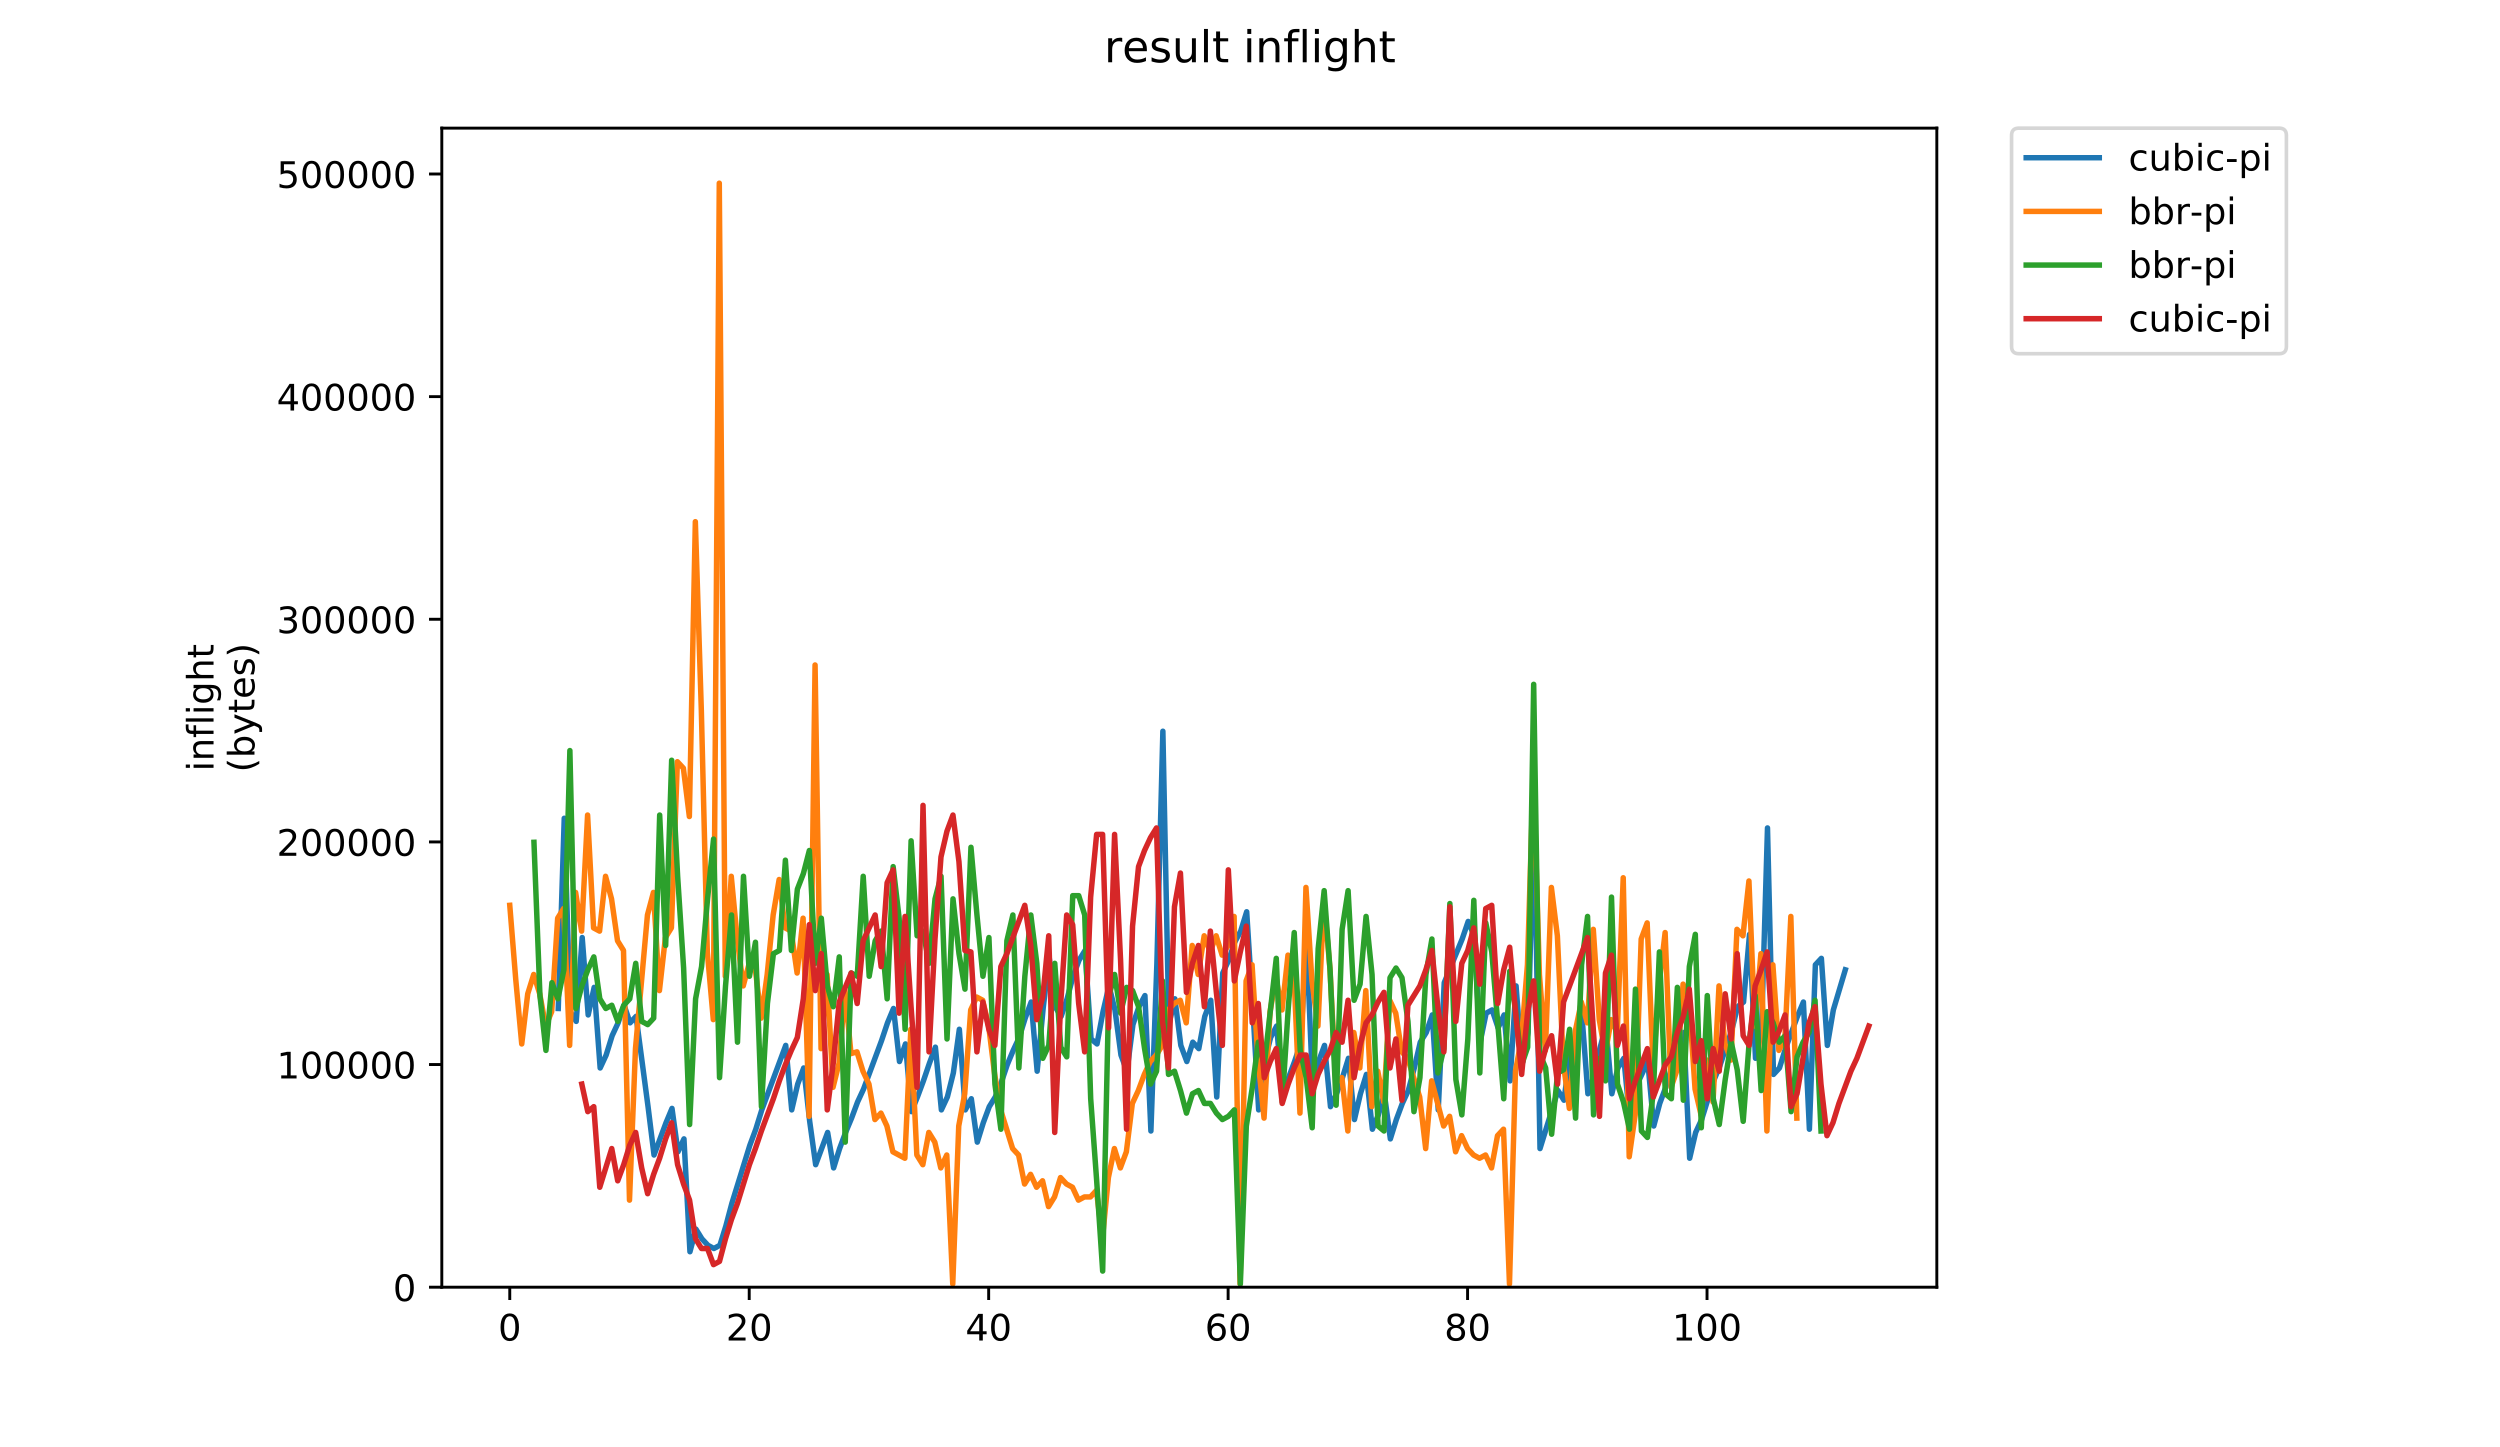 <?xml version="1.0" encoding="utf-8" standalone="no"?>
<!DOCTYPE svg PUBLIC "-//W3C//DTD SVG 1.1//EN"
  "http://www.w3.org/Graphics/SVG/1.1/DTD/svg11.dtd">
<!-- Created with matplotlib (https://matplotlib.org/) -->
<svg height="396pt" version="1.1" viewBox="0 0 684 396" width="684pt" xmlns="http://www.w3.org/2000/svg" xmlns:xlink="http://www.w3.org/1999/xlink">
 <defs>
  <style type="text/css">
*{stroke-linecap:butt;stroke-linejoin:round;}
  </style>
 </defs>
 <g id="figure_1">
  <g id="patch_1">
   <path d="M 0 396 
L 684 396 
L 684 0 
L 0 0 
z
" style="fill:#ffffff;"/>
  </g>
  <g id="axes_1">
   <g id="patch_2">
    <path d="M 120.879 352.174 
L 529.913 352.174 
L 529.913 35.062 
L 120.879 35.062 
z
" style="fill:#ffffff;"/>
   </g>
   <g id="matplotlib.axis_1">
    <g id="xtick_1">
     <g id="line2d_1">
      <defs>
       <path d="M 0 0 
L 0 3.5 
" id="m46816418a0" style="stroke:#000000;stroke-width:0.8;"/>
      </defs>
      <g>
       <use style="stroke:#000000;stroke-width:0.8;" x="139.471" xlink:href="#m46816418a0" y="352.174"/>
      </g>
     </g>
     <g id="text_1">
      <!-- 0 -->
      <defs>
       <path d="M 31.781 66.406 
Q 24.172 66.406 20.328 58.906 
Q 16.5 51.422 16.5 36.375 
Q 16.5 21.391 20.328 13.891 
Q 24.172 6.391 31.781 6.391 
Q 39.453 6.391 43.281 13.891 
Q 47.125 21.391 47.125 36.375 
Q 47.125 51.422 43.281 58.906 
Q 39.453 66.406 31.781 66.406 
z
M 31.781 74.219 
Q 44.047 74.219 50.516 64.516 
Q 56.984 54.828 56.984 36.375 
Q 56.984 17.969 50.516 8.266 
Q 44.047 -1.422 31.781 -1.422 
Q 19.531 -1.422 13.062 8.266 
Q 6.594 17.969 6.594 36.375 
Q 6.594 54.828 13.062 64.516 
Q 19.531 74.219 31.781 74.219 
z
" id="DejaVuSans-48"/>
      </defs>
      <g transform="translate(136.29 366.773)scale(0.1 -0.1)">
       <use xlink:href="#DejaVuSans-48"/>
      </g>
     </g>
    </g>
    <g id="xtick_2">
     <g id="line2d_2">
      <g>
       <use style="stroke:#000000;stroke-width:0.8;" x="204.985" xlink:href="#m46816418a0" y="352.174"/>
      </g>
     </g>
     <g id="text_2">
      <!-- 20 -->
      <defs>
       <path d="M 19.188 8.297 
L 53.609 8.297 
L 53.609 0 
L 7.328 0 
L 7.328 8.297 
Q 12.938 14.109 22.625 23.891 
Q 32.328 33.688 34.812 36.531 
Q 39.547 41.844 41.422 45.531 
Q 43.312 49.219 43.312 52.781 
Q 43.312 58.594 39.234 62.25 
Q 35.156 65.922 28.609 65.922 
Q 23.969 65.922 18.812 64.312 
Q 13.672 62.703 7.812 59.422 
L 7.812 69.391 
Q 13.766 71.781 18.938 73 
Q 24.125 74.219 28.422 74.219 
Q 39.75 74.219 46.484 68.547 
Q 53.219 62.891 53.219 53.422 
Q 53.219 48.922 51.531 44.891 
Q 49.859 40.875 45.406 35.406 
Q 44.188 33.984 37.641 27.219 
Q 31.109 20.453 19.188 8.297 
z
" id="DejaVuSans-50"/>
      </defs>
      <g transform="translate(198.623 366.773)scale(0.1 -0.1)">
       <use xlink:href="#DejaVuSans-50"/>
       <use x="63.623" xlink:href="#DejaVuSans-48"/>
      </g>
     </g>
    </g>
    <g id="xtick_3">
     <g id="line2d_3">
      <g>
       <use style="stroke:#000000;stroke-width:0.8;" x="270.5" xlink:href="#m46816418a0" y="352.174"/>
      </g>
     </g>
     <g id="text_3">
      <!-- 40 -->
      <defs>
       <path d="M 37.797 64.312 
L 12.891 25.391 
L 37.797 25.391 
z
M 35.203 72.906 
L 47.609 72.906 
L 47.609 25.391 
L 58.016 25.391 
L 58.016 17.188 
L 47.609 17.188 
L 47.609 0 
L 37.797 0 
L 37.797 17.188 
L 4.891 17.188 
L 4.891 26.703 
z
" id="DejaVuSans-52"/>
      </defs>
      <g transform="translate(264.137 366.773)scale(0.1 -0.1)">
       <use xlink:href="#DejaVuSans-52"/>
       <use x="63.623" xlink:href="#DejaVuSans-48"/>
      </g>
     </g>
    </g>
    <g id="xtick_4">
     <g id="line2d_4">
      <g>
       <use style="stroke:#000000;stroke-width:0.8;" x="336.014" xlink:href="#m46816418a0" y="352.174"/>
      </g>
     </g>
     <g id="text_4">
      <!-- 60 -->
      <defs>
       <path d="M 33.016 40.375 
Q 26.375 40.375 22.484 35.828 
Q 18.609 31.297 18.609 23.391 
Q 18.609 15.531 22.484 10.953 
Q 26.375 6.391 33.016 6.391 
Q 39.656 6.391 43.531 10.953 
Q 47.406 15.531 47.406 23.391 
Q 47.406 31.297 43.531 35.828 
Q 39.656 40.375 33.016 40.375 
z
M 52.594 71.297 
L 52.594 62.312 
Q 48.875 64.062 45.094 64.984 
Q 41.312 65.922 37.594 65.922 
Q 27.828 65.922 22.672 59.328 
Q 17.531 52.734 16.797 39.406 
Q 19.672 43.656 24.016 45.922 
Q 28.375 48.188 33.594 48.188 
Q 44.578 48.188 50.953 41.516 
Q 57.328 34.859 57.328 23.391 
Q 57.328 12.156 50.688 5.359 
Q 44.047 -1.422 33.016 -1.422 
Q 20.359 -1.422 13.672 8.266 
Q 6.984 17.969 6.984 36.375 
Q 6.984 53.656 15.188 63.938 
Q 23.391 74.219 37.203 74.219 
Q 40.922 74.219 44.703 73.484 
Q 48.484 72.75 52.594 71.297 
z
" id="DejaVuSans-54"/>
      </defs>
      <g transform="translate(329.652 366.773)scale(0.1 -0.1)">
       <use xlink:href="#DejaVuSans-54"/>
       <use x="63.623" xlink:href="#DejaVuSans-48"/>
      </g>
     </g>
    </g>
    <g id="xtick_5">
     <g id="line2d_5">
      <g>
       <use style="stroke:#000000;stroke-width:0.8;" x="401.528" xlink:href="#m46816418a0" y="352.174"/>
      </g>
     </g>
     <g id="text_5">
      <!-- 80 -->
      <defs>
       <path d="M 31.781 34.625 
Q 24.75 34.625 20.719 30.859 
Q 16.703 27.094 16.703 20.516 
Q 16.703 13.922 20.719 10.156 
Q 24.75 6.391 31.781 6.391 
Q 38.812 6.391 42.859 10.172 
Q 46.922 13.969 46.922 20.516 
Q 46.922 27.094 42.891 30.859 
Q 38.875 34.625 31.781 34.625 
z
M 21.922 38.812 
Q 15.578 40.375 12.031 44.719 
Q 8.5 49.078 8.5 55.328 
Q 8.5 64.062 14.719 69.141 
Q 20.953 74.219 31.781 74.219 
Q 42.672 74.219 48.875 69.141 
Q 55.078 64.062 55.078 55.328 
Q 55.078 49.078 51.531 44.719 
Q 48 40.375 41.703 38.812 
Q 48.828 37.156 52.797 32.312 
Q 56.781 27.484 56.781 20.516 
Q 56.781 9.906 50.312 4.234 
Q 43.844 -1.422 31.781 -1.422 
Q 19.734 -1.422 13.25 4.234 
Q 6.781 9.906 6.781 20.516 
Q 6.781 27.484 10.781 32.312 
Q 14.797 37.156 21.922 38.812 
z
M 18.312 54.391 
Q 18.312 48.734 21.844 45.562 
Q 25.391 42.391 31.781 42.391 
Q 38.141 42.391 41.719 45.562 
Q 45.312 48.734 45.312 54.391 
Q 45.312 60.062 41.719 63.234 
Q 38.141 66.406 31.781 66.406 
Q 25.391 66.406 21.844 63.234 
Q 18.312 60.062 18.312 54.391 
z
" id="DejaVuSans-56"/>
      </defs>
      <g transform="translate(395.166 366.773)scale(0.1 -0.1)">
       <use xlink:href="#DejaVuSans-56"/>
       <use x="63.623" xlink:href="#DejaVuSans-48"/>
      </g>
     </g>
    </g>
    <g id="xtick_6">
     <g id="line2d_6">
      <g>
       <use style="stroke:#000000;stroke-width:0.8;" x="467.043" xlink:href="#m46816418a0" y="352.174"/>
      </g>
     </g>
     <g id="text_6">
      <!-- 100 -->
      <defs>
       <path d="M 12.406 8.297 
L 28.516 8.297 
L 28.516 63.922 
L 10.984 60.406 
L 10.984 69.391 
L 28.422 72.906 
L 38.281 72.906 
L 38.281 8.297 
L 54.391 8.297 
L 54.391 0 
L 12.406 0 
z
" id="DejaVuSans-49"/>
      </defs>
      <g transform="translate(457.499 366.773)scale(0.1 -0.1)">
       <use xlink:href="#DejaVuSans-49"/>
       <use x="63.623" xlink:href="#DejaVuSans-48"/>
       <use x="127.246" xlink:href="#DejaVuSans-48"/>
      </g>
     </g>
    </g>
   </g>
   <g id="matplotlib.axis_2">
    <g id="ytick_1">
     <g id="line2d_7">
      <defs>
       <path d="M 0 0 
L -3.5 0 
" id="mf74a22a1fc" style="stroke:#000000;stroke-width:0.8;"/>
      </defs>
      <g>
       <use style="stroke:#000000;stroke-width:0.8;" x="120.879" xlink:href="#mf74a22a1fc" y="352.174"/>
      </g>
     </g>
     <g id="text_7">
      <!-- 0 -->
      <g transform="translate(107.516 355.973)scale(0.1 -0.1)">
       <use xlink:href="#DejaVuSans-48"/>
      </g>
     </g>
    </g>
    <g id="ytick_2">
     <g id="line2d_8">
      <g>
       <use style="stroke:#000000;stroke-width:0.8;" x="120.879" xlink:href="#mf74a22a1fc" y="291.261"/>
      </g>
     </g>
     <g id="text_8">
      <!-- 100000 -->
      <g transform="translate(75.704 295.06)scale(0.1 -0.1)">
       <use xlink:href="#DejaVuSans-49"/>
       <use x="63.623" xlink:href="#DejaVuSans-48"/>
       <use x="127.246" xlink:href="#DejaVuSans-48"/>
       <use x="190.869" xlink:href="#DejaVuSans-48"/>
       <use x="254.492" xlink:href="#DejaVuSans-48"/>
       <use x="318.115" xlink:href="#DejaVuSans-48"/>
      </g>
     </g>
    </g>
    <g id="ytick_3">
     <g id="line2d_9">
      <g>
       <use style="stroke:#000000;stroke-width:0.8;" x="120.879" xlink:href="#mf74a22a1fc" y="230.347"/>
      </g>
     </g>
     <g id="text_9">
      <!-- 200000 -->
      <g transform="translate(75.704 234.146)scale(0.1 -0.1)">
       <use xlink:href="#DejaVuSans-50"/>
       <use x="63.623" xlink:href="#DejaVuSans-48"/>
       <use x="127.246" xlink:href="#DejaVuSans-48"/>
       <use x="190.869" xlink:href="#DejaVuSans-48"/>
       <use x="254.492" xlink:href="#DejaVuSans-48"/>
       <use x="318.115" xlink:href="#DejaVuSans-48"/>
      </g>
     </g>
    </g>
    <g id="ytick_4">
     <g id="line2d_10">
      <g>
       <use style="stroke:#000000;stroke-width:0.8;" x="120.879" xlink:href="#mf74a22a1fc" y="169.434"/>
      </g>
     </g>
     <g id="text_10">
      <!-- 300000 -->
      <defs>
       <path d="M 40.578 39.312 
Q 47.656 37.797 51.625 33 
Q 55.609 28.219 55.609 21.188 
Q 55.609 10.406 48.188 4.484 
Q 40.766 -1.422 27.094 -1.422 
Q 22.516 -1.422 17.656 -0.516 
Q 12.797 0.391 7.625 2.203 
L 7.625 11.719 
Q 11.719 9.328 16.594 8.109 
Q 21.484 6.891 26.812 6.891 
Q 36.078 6.891 40.938 10.547 
Q 45.797 14.203 45.797 21.188 
Q 45.797 27.641 41.281 31.266 
Q 36.766 34.906 28.719 34.906 
L 20.219 34.906 
L 20.219 43.016 
L 29.109 43.016 
Q 36.375 43.016 40.234 45.922 
Q 44.094 48.828 44.094 54.297 
Q 44.094 59.906 40.109 62.906 
Q 36.141 65.922 28.719 65.922 
Q 24.656 65.922 20.016 65.031 
Q 15.375 64.156 9.812 62.312 
L 9.812 71.094 
Q 15.438 72.656 20.344 73.438 
Q 25.25 74.219 29.594 74.219 
Q 40.828 74.219 47.359 69.109 
Q 53.906 64.016 53.906 55.328 
Q 53.906 49.266 50.438 45.094 
Q 46.969 40.922 40.578 39.312 
z
" id="DejaVuSans-51"/>
      </defs>
      <g transform="translate(75.704 173.233)scale(0.1 -0.1)">
       <use xlink:href="#DejaVuSans-51"/>
       <use x="63.623" xlink:href="#DejaVuSans-48"/>
       <use x="127.246" xlink:href="#DejaVuSans-48"/>
       <use x="190.869" xlink:href="#DejaVuSans-48"/>
       <use x="254.492" xlink:href="#DejaVuSans-48"/>
       <use x="318.115" xlink:href="#DejaVuSans-48"/>
      </g>
     </g>
    </g>
    <g id="ytick_5">
     <g id="line2d_11">
      <g>
       <use style="stroke:#000000;stroke-width:0.8;" x="120.879" xlink:href="#mf74a22a1fc" y="108.52"/>
      </g>
     </g>
     <g id="text_11">
      <!-- 400000 -->
      <g transform="translate(75.704 112.319)scale(0.1 -0.1)">
       <use xlink:href="#DejaVuSans-52"/>
       <use x="63.623" xlink:href="#DejaVuSans-48"/>
       <use x="127.246" xlink:href="#DejaVuSans-48"/>
       <use x="190.869" xlink:href="#DejaVuSans-48"/>
       <use x="254.492" xlink:href="#DejaVuSans-48"/>
       <use x="318.115" xlink:href="#DejaVuSans-48"/>
      </g>
     </g>
    </g>
    <g id="ytick_6">
     <g id="line2d_12">
      <g>
       <use style="stroke:#000000;stroke-width:0.8;" x="120.879" xlink:href="#mf74a22a1fc" y="47.607"/>
      </g>
     </g>
     <g id="text_12">
      <!-- 500000 -->
      <defs>
       <path d="M 10.797 72.906 
L 49.516 72.906 
L 49.516 64.594 
L 19.828 64.594 
L 19.828 46.734 
Q 21.969 47.469 24.109 47.828 
Q 26.266 48.188 28.422 48.188 
Q 40.625 48.188 47.75 41.5 
Q 54.891 34.812 54.891 23.391 
Q 54.891 11.625 47.562 5.094 
Q 40.234 -1.422 26.906 -1.422 
Q 22.312 -1.422 17.547 -0.641 
Q 12.797 0.141 7.719 1.703 
L 7.719 11.625 
Q 12.109 9.234 16.797 8.062 
Q 21.484 6.891 26.703 6.891 
Q 35.156 6.891 40.078 11.328 
Q 45.016 15.766 45.016 23.391 
Q 45.016 31 40.078 35.438 
Q 35.156 39.891 26.703 39.891 
Q 22.75 39.891 18.812 39.016 
Q 14.891 38.141 10.797 36.281 
z
" id="DejaVuSans-53"/>
      </defs>
      <g transform="translate(75.704 51.406)scale(0.1 -0.1)">
       <use xlink:href="#DejaVuSans-53"/>
       <use x="63.623" xlink:href="#DejaVuSans-48"/>
       <use x="127.246" xlink:href="#DejaVuSans-48"/>
       <use x="190.869" xlink:href="#DejaVuSans-48"/>
       <use x="254.492" xlink:href="#DejaVuSans-48"/>
       <use x="318.115" xlink:href="#DejaVuSans-48"/>
      </g>
     </g>
    </g>
    <g id="text_13">
     <!-- inflight -->
     <defs>
      <path d="M 9.422 54.688 
L 18.406 54.688 
L 18.406 0 
L 9.422 0 
z
M 9.422 75.984 
L 18.406 75.984 
L 18.406 64.594 
L 9.422 64.594 
z
" id="DejaVuSans-105"/>
      <path d="M 54.891 33.016 
L 54.891 0 
L 45.906 0 
L 45.906 32.719 
Q 45.906 40.484 42.875 44.328 
Q 39.844 48.188 33.797 48.188 
Q 26.516 48.188 22.312 43.547 
Q 18.109 38.922 18.109 30.906 
L 18.109 0 
L 9.078 0 
L 9.078 54.688 
L 18.109 54.688 
L 18.109 46.188 
Q 21.344 51.125 25.703 53.562 
Q 30.078 56 35.797 56 
Q 45.219 56 50.047 50.172 
Q 54.891 44.344 54.891 33.016 
z
" id="DejaVuSans-110"/>
      <path d="M 37.109 75.984 
L 37.109 68.5 
L 28.516 68.5 
Q 23.688 68.5 21.797 66.547 
Q 19.922 64.594 19.922 59.516 
L 19.922 54.688 
L 34.719 54.688 
L 34.719 47.703 
L 19.922 47.703 
L 19.922 0 
L 10.891 0 
L 10.891 47.703 
L 2.297 47.703 
L 2.297 54.688 
L 10.891 54.688 
L 10.891 58.5 
Q 10.891 67.625 15.141 71.797 
Q 19.391 75.984 28.609 75.984 
z
" id="DejaVuSans-102"/>
      <path d="M 9.422 75.984 
L 18.406 75.984 
L 18.406 0 
L 9.422 0 
z
" id="DejaVuSans-108"/>
      <path d="M 45.406 27.984 
Q 45.406 37.75 41.375 43.109 
Q 37.359 48.484 30.078 48.484 
Q 22.859 48.484 18.828 43.109 
Q 14.797 37.75 14.797 27.984 
Q 14.797 18.266 18.828 12.891 
Q 22.859 7.516 30.078 7.516 
Q 37.359 7.516 41.375 12.891 
Q 45.406 18.266 45.406 27.984 
z
M 54.391 6.781 
Q 54.391 -7.172 48.188 -13.984 
Q 42 -20.797 29.203 -20.797 
Q 24.469 -20.797 20.266 -20.094 
Q 16.062 -19.391 12.109 -17.922 
L 12.109 -9.188 
Q 16.062 -11.328 19.922 -12.344 
Q 23.781 -13.375 27.781 -13.375 
Q 36.625 -13.375 41.016 -8.766 
Q 45.406 -4.156 45.406 5.172 
L 45.406 9.625 
Q 42.625 4.781 38.281 2.391 
Q 33.938 0 27.875 0 
Q 17.828 0 11.672 7.656 
Q 5.516 15.328 5.516 27.984 
Q 5.516 40.672 11.672 48.328 
Q 17.828 56 27.875 56 
Q 33.938 56 38.281 53.609 
Q 42.625 51.219 45.406 46.391 
L 45.406 54.688 
L 54.391 54.688 
z
" id="DejaVuSans-103"/>
      <path d="M 54.891 33.016 
L 54.891 0 
L 45.906 0 
L 45.906 32.719 
Q 45.906 40.484 42.875 44.328 
Q 39.844 48.188 33.797 48.188 
Q 26.516 48.188 22.312 43.547 
Q 18.109 38.922 18.109 30.906 
L 18.109 0 
L 9.078 0 
L 9.078 75.984 
L 18.109 75.984 
L 18.109 46.188 
Q 21.344 51.125 25.703 53.562 
Q 30.078 56 35.797 56 
Q 45.219 56 50.047 50.172 
Q 54.891 44.344 54.891 33.016 
z
" id="DejaVuSans-104"/>
      <path d="M 18.312 70.219 
L 18.312 54.688 
L 36.812 54.688 
L 36.812 47.703 
L 18.312 47.703 
L 18.312 18.016 
Q 18.312 11.328 20.141 9.422 
Q 21.969 7.516 27.594 7.516 
L 36.812 7.516 
L 36.812 0 
L 27.594 0 
Q 17.188 0 13.234 3.875 
Q 9.281 7.766 9.281 18.016 
L 9.281 47.703 
L 2.688 47.703 
L 2.688 54.688 
L 9.281 54.688 
L 9.281 70.219 
z
" id="DejaVuSans-116"/>
     </defs>
     <g transform="translate(58.426 211.018)rotate(-90)scale(0.1 -0.1)">
      <use xlink:href="#DejaVuSans-105"/>
      <use x="27.783" xlink:href="#DejaVuSans-110"/>
      <use x="91.162" xlink:href="#DejaVuSans-102"/>
      <use x="126.367" xlink:href="#DejaVuSans-108"/>
      <use x="154.15" xlink:href="#DejaVuSans-105"/>
      <use x="181.934" xlink:href="#DejaVuSans-103"/>
      <use x="245.41" xlink:href="#DejaVuSans-104"/>
      <use x="308.789" xlink:href="#DejaVuSans-116"/>
     </g>
     <!-- (bytes) -->
     <defs>
      <path d="M 31 75.875 
Q 24.469 64.656 21.281 53.656 
Q 18.109 42.672 18.109 31.391 
Q 18.109 20.125 21.312 9.062 
Q 24.516 -2 31 -13.188 
L 23.188 -13.188 
Q 15.875 -1.703 12.234 9.375 
Q 8.594 20.453 8.594 31.391 
Q 8.594 42.281 12.203 53.312 
Q 15.828 64.359 23.188 75.875 
z
" id="DejaVuSans-40"/>
      <path d="M 48.688 27.297 
Q 48.688 37.203 44.609 42.844 
Q 40.531 48.484 33.406 48.484 
Q 26.266 48.484 22.188 42.844 
Q 18.109 37.203 18.109 27.297 
Q 18.109 17.391 22.188 11.75 
Q 26.266 6.109 33.406 6.109 
Q 40.531 6.109 44.609 11.75 
Q 48.688 17.391 48.688 27.297 
z
M 18.109 46.391 
Q 20.953 51.266 25.266 53.625 
Q 29.594 56 35.594 56 
Q 45.562 56 51.781 48.094 
Q 58.016 40.188 58.016 27.297 
Q 58.016 14.406 51.781 6.484 
Q 45.562 -1.422 35.594 -1.422 
Q 29.594 -1.422 25.266 0.953 
Q 20.953 3.328 18.109 8.203 
L 18.109 0 
L 9.078 0 
L 9.078 75.984 
L 18.109 75.984 
z
" id="DejaVuSans-98"/>
      <path d="M 32.172 -5.078 
Q 28.375 -14.844 24.75 -17.812 
Q 21.141 -20.797 15.094 -20.797 
L 7.906 -20.797 
L 7.906 -13.281 
L 13.188 -13.281 
Q 16.891 -13.281 18.938 -11.516 
Q 21 -9.766 23.484 -3.219 
L 25.094 0.875 
L 2.984 54.688 
L 12.5 54.688 
L 29.594 11.922 
L 46.688 54.688 
L 56.203 54.688 
z
" id="DejaVuSans-121"/>
      <path d="M 56.203 29.594 
L 56.203 25.203 
L 14.891 25.203 
Q 15.484 15.922 20.484 11.062 
Q 25.484 6.203 34.422 6.203 
Q 39.594 6.203 44.453 7.469 
Q 49.312 8.734 54.109 11.281 
L 54.109 2.781 
Q 49.266 0.734 44.188 -0.344 
Q 39.109 -1.422 33.891 -1.422 
Q 20.797 -1.422 13.156 6.188 
Q 5.516 13.812 5.516 26.812 
Q 5.516 40.234 12.766 48.109 
Q 20.016 56 32.328 56 
Q 43.359 56 49.781 48.891 
Q 56.203 41.797 56.203 29.594 
z
M 47.219 32.234 
Q 47.125 39.594 43.094 43.984 
Q 39.062 48.391 32.422 48.391 
Q 24.906 48.391 20.391 44.141 
Q 15.875 39.891 15.188 32.172 
z
" id="DejaVuSans-101"/>
      <path d="M 44.281 53.078 
L 44.281 44.578 
Q 40.484 46.531 36.375 47.5 
Q 32.281 48.484 27.875 48.484 
Q 21.188 48.484 17.844 46.438 
Q 14.5 44.391 14.5 40.281 
Q 14.5 37.156 16.891 35.375 
Q 19.281 33.594 26.516 31.984 
L 29.594 31.297 
Q 39.156 29.25 43.188 25.516 
Q 47.219 21.781 47.219 15.094 
Q 47.219 7.469 41.188 3.016 
Q 35.156 -1.422 24.609 -1.422 
Q 20.219 -1.422 15.453 -0.562 
Q 10.688 0.297 5.422 2 
L 5.422 11.281 
Q 10.406 8.688 15.234 7.391 
Q 20.062 6.109 24.812 6.109 
Q 31.156 6.109 34.562 8.281 
Q 37.984 10.453 37.984 14.406 
Q 37.984 18.062 35.516 20.016 
Q 33.062 21.969 24.703 23.781 
L 21.578 24.516 
Q 13.234 26.266 9.516 29.906 
Q 5.812 33.547 5.812 39.891 
Q 5.812 47.609 11.281 51.797 
Q 16.75 56 26.812 56 
Q 31.781 56 36.172 55.266 
Q 40.578 54.547 44.281 53.078 
z
" id="DejaVuSans-115"/>
      <path d="M 8.016 75.875 
L 15.828 75.875 
Q 23.141 64.359 26.781 53.312 
Q 30.422 42.281 30.422 31.391 
Q 30.422 20.453 26.781 9.375 
Q 23.141 -1.703 15.828 -13.188 
L 8.016 -13.188 
Q 14.5 -2 17.703 9.062 
Q 20.906 20.125 20.906 31.391 
Q 20.906 42.672 17.703 53.656 
Q 14.5 64.656 8.016 75.875 
z
" id="DejaVuSans-41"/>
     </defs>
     <g transform="translate(69.624 211.295)rotate(-90)scale(0.1 -0.1)">
      <use xlink:href="#DejaVuSans-40"/>
      <use x="39.014" xlink:href="#DejaVuSans-98"/>
      <use x="102.49" xlink:href="#DejaVuSans-121"/>
      <use x="161.67" xlink:href="#DejaVuSans-116"/>
      <use x="200.879" xlink:href="#DejaVuSans-101"/>
      <use x="262.402" xlink:href="#DejaVuSans-115"/>
      <use x="314.502" xlink:href="#DejaVuSans-41"/>
     </g>
    </g>
   </g>
   <g id="line2d_13">
    <path clip-path="url(#pa06402b8e6)" d="M 152.738 275.92 
L 154.376 223.881 
L 156.013 276.802 
L 157.651 279.448 
L 159.289 256.516 
L 160.927 277.684 
L 162.565 270.146 
L 164.203 292.196 
L 165.841 288.668 
L 167.478 283.376 
L 169.116 279.848 
L 170.754 275.038 
L 172.392 279.848 
L 174.03 278.084 
L 177.306 302.781 
L 178.943 316.011 
L 182.219 307.191 
L 183.857 303.263 
L 185.495 315.129 
L 187.133 311.601 
L 188.771 342.472 
L 190.408 336.298 
L 192.046 338.944 
L 193.684 340.708 
L 195.322 341.59 
L 196.96 340.708 
L 198.598 335.416 
L 200.236 329.241 
L 205.149 313.365 
L 206.787 308.955 
L 208.425 303.663 
L 214.976 286.022 
L 216.614 303.663 
L 218.252 296.606 
L 219.89 292.196 
L 221.528 306.791 
L 223.166 318.657 
L 226.441 309.837 
L 228.079 319.539 
L 229.717 314.247 
L 231.355 309.837 
L 232.993 305.909 
L 234.631 301.499 
L 236.268 297.971 
L 241.182 284.74 
L 242.82 279.848 
L 244.458 275.92 
L 246.096 290.432 
L 247.733 285.622 
L 249.371 304.145 
L 251.009 300.135 
L 252.647 295.724 
L 254.285 290.915 
L 255.923 286.505 
L 257.561 303.663 
L 259.198 300.135 
L 260.836 293.561 
L 262.474 281.612 
L 264.112 303.663 
L 265.75 300.617 
L 267.388 312.483 
L 269.026 307.191 
L 270.663 302.781 
L 272.301 300.135 
L 273.939 296.207 
L 275.577 291.314 
L 277.215 287.387 
L 278.853 283.858 
L 280.491 278.566 
L 282.128 274.156 
L 283.766 293.078 
L 285.404 275.92 
L 287.042 261.808 
L 288.68 275.438 
L 290.318 278.084 
L 291.956 273.274 
L 293.593 267.1 
L 295.231 262.69 
L 296.869 260.044 
L 298.507 284.258 
L 300.145 285.622 
L 301.783 276.802 
L 303.421 269.746 
L 305.058 276.32 
L 306.696 288.668 
L 308.334 293.078 
L 309.972 280.33 
L 311.61 275.438 
L 313.248 272.392 
L 314.886 309.437 
L 316.524 263.572 
L 318.161 200.066 
L 319.799 280.33 
L 321.437 273.274 
L 323.075 286.022 
L 324.713 290.432 
L 326.351 285.14 
L 327.989 286.904 
L 329.626 278.084 
L 331.264 273.674 
L 332.902 300.135 
L 334.54 266.218 
L 336.178 262.69 
L 337.816 257.797 
L 339.454 254.752 
L 341.091 249.459 
L 342.729 275.038 
L 344.367 303.663 
L 346.005 290.432 
L 347.643 283.858 
L 349.281 280.73 
L 350.919 299.252 
L 354.194 290.432 
L 355.832 285.622 
L 357.47 256.915 
L 359.108 296.606 
L 360.746 290.432 
L 362.384 286.022 
L 364.021 302.781 
L 365.659 299.252 
L 367.297 294.842 
L 368.935 289.55 
L 370.573 306.309 
L 372.211 299.252 
L 373.849 293.96 
L 375.486 308.955 
L 377.124 305.027 
L 378.762 299.252 
L 380.4 311.601 
L 382.038 306.309 
L 383.676 301.899 
L 385.314 298.37 
L 386.951 292.196 
L 388.589 285.14 
L 390.227 282.494 
L 391.865 277.684 
L 393.503 303.663 
L 395.141 268.864 
L 400.054 256.915 
L 401.692 252.105 
L 403.33 256.033 
L 404.968 285.14 
L 406.606 277.202 
L 408.244 276.32 
L 409.881 281.212 
L 411.519 277.684 
L 413.157 295.724 
L 414.795 269.746 
L 416.433 291.314 
L 418.071 282.494 
L 419.709 222.516 
L 421.346 314.247 
L 426.26 298.37 
L 427.898 301.017 
L 429.536 288.668 
L 431.174 284.258 
L 432.811 277.684 
L 434.449 299.252 
L 436.087 294.443 
L 437.725 286.904 
L 439.363 280.73 
L 441.001 299.252 
L 442.639 292.196 
L 444.276 289.55 
L 445.914 306.309 
L 447.552 297.488 
L 450.828 290.432 
L 452.466 308.073 
L 454.104 301.899 
L 455.741 297.488 
L 457.379 292.196 
L 460.655 282.494 
L 462.293 316.893 
L 463.931 309.837 
L 465.569 306.309 
L 468.844 295.724 
L 470.482 291.797 
L 473.758 282.094 
L 475.396 275.438 
L 477.034 274.156 
L 478.671 255.634 
L 480.309 289.55 
L 481.947 282.094 
L 483.585 226.527 
L 485.223 293.96 
L 486.861 292.196 
L 488.499 286.904 
L 491.774 278.084 
L 493.412 274.156 
L 495.05 308.955 
L 496.688 263.971 
L 498.326 262.207 
L 499.964 286.022 
L 501.601 276.32 
L 504.877 265.336 
L 504.877 265.336 
" style="fill:none;stroke:#1f77b4;stroke-linecap:square;stroke-width:1.5;"/>
   </g>
   <g id="line2d_14">
    <path clip-path="url(#pa06402b8e6)" d="M 139.471 247.695 
L 141.109 267.982 
L 142.747 285.622 
L 144.385 271.91 
L 146.022 266.617 
L 147.66 271.91 
L 149.298 280.73 
L 150.936 276.802 
L 152.574 251.223 
L 154.212 248.577 
L 155.85 286.022 
L 157.488 244.167 
L 159.125 254.752 
L 160.763 222.999 
L 162.401 253.869 
L 164.039 254.752 
L 165.677 239.757 
L 167.315 245.931 
L 168.953 257.398 
L 170.59 260.044 
L 172.228 328.359 
L 173.866 286.904 
L 177.142 250.341 
L 178.78 244.167 
L 180.418 271.028 
L 182.055 256.516 
L 183.693 253.869 
L 185.331 208.404 
L 186.969 210.168 
L 188.607 223.398 
L 190.245 142.734 
L 191.883 194.291 
L 193.52 260.443 
L 195.158 278.966 
L 196.796 50.121 
L 198.434 267.1 
L 200.072 239.757 
L 201.71 256.915 
L 203.348 269.746 
L 204.985 263.572 
L 206.623 264.853 
L 208.261 278.566 
L 209.899 266.617 
L 211.537 250.341 
L 213.175 240.639 
L 214.813 253.869 
L 216.45 254.752 
L 218.088 266.218 
L 219.726 251.223 
L 221.364 305.427 
L 223.002 181.943 
L 224.64 286.904 
L 226.278 266.617 
L 227.915 297.488 
L 229.553 290.915 
L 231.191 271.028 
L 232.829 288.269 
L 234.467 287.786 
L 236.105 293.078 
L 237.743 296.606 
L 239.38 306.309 
L 241.018 304.545 
L 242.656 308.073 
L 244.294 315.129 
L 247.57 316.893 
L 249.208 281.612 
L 250.845 316.011 
L 252.483 318.657 
L 254.121 309.837 
L 255.759 312.483 
L 257.397 319.539 
L 259.035 316.011 
L 260.673 351.292 
L 262.31 308.073 
L 263.948 299.252 
L 265.586 276.32 
L 267.224 272.792 
L 268.862 273.674 
L 270.5 280.73 
L 272.138 293.96 
L 273.775 303.663 
L 277.051 314.247 
L 278.689 316.011 
L 280.327 323.949 
L 281.965 321.303 
L 283.603 324.831 
L 285.24 323.067 
L 286.878 330.123 
L 288.516 327.477 
L 290.154 322.185 
L 291.792 323.949 
L 293.43 324.831 
L 295.068 328.359 
L 296.705 327.477 
L 298.343 327.477 
L 299.981 325.713 
L 301.619 338.944 
L 303.257 322.185 
L 304.895 314.247 
L 306.533 319.539 
L 308.17 315.129 
L 309.808 301.899 
L 311.446 298.37 
L 313.084 293.96 
L 314.722 290.432 
L 316.36 288.668 
L 317.998 286.022 
L 319.635 276.32 
L 321.273 274.556 
L 322.911 273.674 
L 324.549 279.848 
L 326.187 258.679 
L 327.825 266.617 
L 329.463 256.033 
L 331.1 260.443 
L 332.738 256.033 
L 334.376 261.325 
L 336.014 258.679 
L 337.652 250.741 
L 339.29 351.292 
L 340.928 268.382 
L 342.565 263.971 
L 344.203 290.033 
L 345.841 305.909 
L 347.479 276.802 
L 349.117 267.499 
L 350.755 276.32 
L 352.393 261.325 
L 354.03 266.617 
L 355.668 304.545 
L 357.306 242.803 
L 358.944 268.382 
L 360.582 280.73 
L 362.22 246.331 
L 363.858 264.853 
L 365.495 296.207 
L 367.133 294.842 
L 368.771 309.437 
L 370.409 282.494 
L 372.047 292.196 
L 373.685 271.028 
L 375.323 302.781 
L 376.96 293.078 
L 378.598 301.499 
L 380.236 273.674 
L 381.874 277.202 
L 383.512 287.786 
L 385.15 289.55 
L 388.425 300.135 
L 390.063 314.247 
L 391.701 295.724 
L 394.977 308.073 
L 396.615 305.427 
L 398.253 315.129 
L 399.89 310.719 
L 401.528 314.247 
L 403.166 316.011 
L 404.804 316.893 
L 406.442 316.011 
L 408.08 319.539 
L 409.718 310.719 
L 411.355 308.955 
L 412.993 351.292 
L 414.631 293.078 
L 416.269 284.258 
L 417.907 263.971 
L 419.545 211.05 
L 421.183 266.617 
L 422.82 287.387 
L 424.458 242.803 
L 426.096 256.033 
L 427.734 290.915 
L 429.372 303.263 
L 431.01 282.094 
L 432.648 274.156 
L 434.285 279.848 
L 435.923 254.269 
L 437.561 278.966 
L 439.199 288.269 
L 440.837 278.966 
L 442.475 282.494 
L 444.113 240.157 
L 445.75 316.493 
L 447.388 305.027 
L 449.026 256.915 
L 450.664 252.505 
L 452.302 291.797 
L 453.94 269.264 
L 455.578 255.151 
L 457.215 297.488 
L 458.853 292.679 
L 460.491 269.264 
L 462.129 273.674 
L 463.767 297.971 
L 465.405 305.027 
L 467.043 290.033 
L 468.681 301.499 
L 470.318 269.746 
L 471.956 285.622 
L 473.594 290.033 
L 475.232 254.269 
L 476.87 256.033 
L 478.508 241.039 
L 480.146 280.73 
L 481.783 260.926 
L 483.421 309.437 
L 485.059 263.971 
L 486.697 287.387 
L 488.335 284.258 
L 489.973 250.741 
L 491.611 305.909 
L 491.611 305.909 
" style="fill:none;stroke:#ff7f0e;stroke-linecap:square;stroke-width:1.5;"/>
   </g>
   <g id="line2d_15">
    <path clip-path="url(#pa06402b8e6)" d="M 146.091 230.454 
L 147.729 272.392 
L 149.367 287.387 
L 151.005 268.864 
L 152.643 273.274 
L 154.281 265.336 
L 155.918 205.358 
L 157.556 275.92 
L 159.194 269.746 
L 160.832 265.336 
L 162.47 261.808 
L 164.108 273.274 
L 165.746 275.92 
L 167.383 275.038 
L 169.021 279.448 
L 170.659 275.038 
L 172.297 273.274 
L 173.935 263.572 
L 175.573 279.448 
L 177.211 280.33 
L 178.848 278.566 
L 180.486 222.999 
L 182.124 258.679 
L 183.762 208.004 
L 185.4 239.757 
L 187.038 264.853 
L 188.676 307.673 
L 190.313 273.274 
L 191.951 264.454 
L 193.589 245.931 
L 195.227 229.572 
L 196.865 294.842 
L 198.503 269.746 
L 200.141 250.341 
L 201.778 285.14 
L 203.416 239.757 
L 205.054 267.1 
L 206.692 257.797 
L 208.33 302.781 
L 209.968 274.556 
L 211.606 260.926 
L 213.243 260.044 
L 214.881 235.347 
L 216.519 260.044 
L 218.157 243.285 
L 219.795 239.041 
L 221.433 232.701 
L 223.071 263.572 
L 224.708 251.223 
L 226.346 269.746 
L 227.984 275.438 
L 229.622 261.808 
L 231.26 312.483 
L 232.898 266.218 
L 234.536 267.1 
L 236.173 239.757 
L 237.811 267.1 
L 239.449 257.398 
L 241.087 254.752 
L 242.725 273.274 
L 244.363 237.111 
L 246.001 251.223 
L 247.638 281.612 
L 249.276 230.055 
L 250.914 256.033 
L 252.552 254.752 
L 254.19 263.572 
L 255.828 245.931 
L 257.466 239.757 
L 259.103 284.258 
L 260.741 245.931 
L 262.379 260.926 
L 264.017 270.628 
L 265.655 231.819 
L 267.293 250.341 
L 268.931 267.1 
L 270.568 256.516 
L 272.206 296.606 
L 273.844 308.955 
L 275.482 257.398 
L 277.12 250.341 
L 278.758 292.196 
L 280.396 267.1 
L 282.033 250.341 
L 283.671 263.572 
L 285.309 289.55 
L 286.947 286.022 
L 288.585 263.572 
L 290.223 286.505 
L 291.861 289.151 
L 293.498 245.049 
L 295.136 245.049 
L 296.774 250.341 
L 298.412 300.617 
L 300.05 323.067 
L 301.688 347.764 
L 303.326 272.792 
L 304.964 266.617 
L 306.601 277.202 
L 308.239 270.146 
L 309.877 271.028 
L 311.515 275.438 
L 313.153 286.904 
L 314.791 296.606 
L 316.429 293.078 
L 318.066 268.382 
L 319.704 293.96 
L 321.342 293.078 
L 322.98 298.37 
L 324.618 304.545 
L 326.256 299.252 
L 327.894 298.37 
L 329.531 301.899 
L 331.169 301.899 
L 332.807 304.545 
L 334.445 306.309 
L 336.083 305.427 
L 337.721 303.663 
L 339.359 351.292 
L 340.996 308.073 
L 342.634 297.488 
L 344.272 285.14 
L 345.91 291.314 
L 349.186 262.207 
L 350.824 301.499 
L 352.461 275.92 
L 354.099 255.151 
L 355.737 287.387 
L 357.375 294.842 
L 359.013 308.555 
L 360.651 259.561 
L 362.289 243.685 
L 363.926 265.735 
L 365.564 302.381 
L 367.202 254.269 
L 368.84 243.685 
L 370.478 273.674 
L 372.116 269.264 
L 373.754 250.741 
L 375.391 266.617 
L 377.029 308.073 
L 378.667 309.437 
L 380.305 267.499 
L 381.943 264.853 
L 383.581 267.499 
L 385.219 279.448 
L 386.856 304.145 
L 388.494 294.842 
L 390.132 266.617 
L 391.77 256.915 
L 393.408 293.561 
L 395.046 286.904 
L 396.684 247.213 
L 398.321 295.325 
L 399.959 305.027 
L 401.597 284.258 
L 403.235 246.331 
L 404.873 293.561 
L 406.511 252.505 
L 408.149 260.443 
L 409.786 279.848 
L 411.424 300.617 
L 413.062 265.735 
L 414.7 276.802 
L 416.338 291.314 
L 417.976 286.505 
L 419.614 187.235 
L 421.251 288.269 
L 422.889 292.196 
L 424.527 310.319 
L 426.165 293.561 
L 427.803 292.679 
L 429.441 281.612 
L 431.079 305.909 
L 432.716 263.971 
L 434.354 250.741 
L 435.992 305.027 
L 437.63 289.55 
L 439.268 295.724 
L 440.906 245.449 
L 442.544 296.606 
L 444.181 301.499 
L 445.819 308.955 
L 447.457 270.628 
L 449.095 309.437 
L 450.733 311.201 
L 452.371 298.853 
L 454.009 260.443 
L 455.646 299.252 
L 457.284 300.617 
L 458.922 270.146 
L 460.56 301.017 
L 462.198 264.454 
L 463.836 255.634 
L 465.474 308.555 
L 467.111 272.392 
L 468.749 300.617 
L 470.387 307.673 
L 472.025 295.325 
L 473.663 285.14 
L 475.301 292.679 
L 476.939 306.791 
L 478.576 285.14 
L 480.214 272.392 
L 481.852 298.37 
L 483.49 276.802 
L 485.128 279.848 
L 486.766 285.14 
L 488.404 283.376 
L 490.041 304.145 
L 491.679 289.151 
L 493.317 285.14 
L 494.955 282.494 
L 496.593 273.674 
L 498.231 309.437 
L 498.231 309.437 
" style="fill:none;stroke:#2ca02c;stroke-linecap:square;stroke-width:1.5;"/>
   </g>
   <g id="line2d_16">
    <path clip-path="url(#pa06402b8e6)" d="M 159.181 296.606 
L 160.819 304.145 
L 162.457 302.781 
L 164.095 324.831 
L 167.37 314.247 
L 169.008 323.067 
L 170.646 318.657 
L 172.284 313.365 
L 173.922 309.837 
L 175.56 319.539 
L 177.197 326.595 
L 178.835 321.303 
L 180.473 316.893 
L 182.111 311.601 
L 183.749 307.191 
L 185.387 318.657 
L 187.025 323.949 
L 188.662 328.359 
L 190.3 338.944 
L 191.938 341.59 
L 193.576 341.59 
L 195.214 346 
L 196.852 345.118 
L 198.49 338.944 
L 200.127 333.652 
L 201.765 329.241 
L 205.041 318.657 
L 206.679 314.247 
L 208.317 309.437 
L 211.593 300.617 
L 213.23 295.724 
L 214.868 291.314 
L 216.506 287.387 
L 218.144 283.858 
L 219.782 273.274 
L 221.42 252.987 
L 223.058 271.028 
L 224.695 260.926 
L 226.333 303.663 
L 227.971 290.915 
L 229.609 274.156 
L 232.885 266.218 
L 234.523 274.556 
L 236.16 257.398 
L 239.436 250.341 
L 241.074 264.454 
L 242.712 241.521 
L 244.35 237.993 
L 245.988 277.202 
L 247.625 250.741 
L 249.263 275.438 
L 250.901 297.488 
L 252.539 220.352 
L 254.177 287.786 
L 255.815 256.915 
L 257.453 234.465 
L 259.09 227.409 
L 260.728 222.999 
L 262.366 235.746 
L 264.004 260.044 
L 265.642 260.443 
L 267.28 287.786 
L 268.918 274.156 
L 270.555 281.612 
L 272.193 286.022 
L 273.831 264.454 
L 275.469 260.926 
L 280.383 247.695 
L 282.02 258.679 
L 283.658 278.966 
L 285.296 272.792 
L 286.934 256.033 
L 288.572 309.837 
L 290.21 274.556 
L 291.848 250.341 
L 293.485 252.987 
L 295.123 274.556 
L 296.761 287.786 
L 298.399 245.449 
L 300.037 228.291 
L 301.675 228.291 
L 303.313 281.212 
L 304.95 228.291 
L 306.588 262.69 
L 308.226 308.955 
L 309.864 253.387 
L 311.502 237.111 
L 313.14 232.701 
L 314.778 229.173 
L 316.415 226.527 
L 318.053 279.448 
L 319.691 292.196 
L 321.329 248.095 
L 322.967 238.875 
L 324.605 271.51 
L 326.243 263.572 
L 327.88 258.679 
L 329.518 275.438 
L 331.156 254.752 
L 332.794 271.51 
L 334.432 286.022 
L 336.07 237.993 
L 337.708 268.382 
L 339.345 260.443 
L 340.983 253.387 
L 342.621 279.848 
L 344.259 274.556 
L 345.897 294.842 
L 347.535 290.432 
L 349.173 286.904 
L 350.81 301.899 
L 352.448 296.606 
L 354.086 292.196 
L 355.724 288.668 
L 357.362 288.668 
L 359 299.252 
L 360.638 293.96 
L 362.275 290.432 
L 363.913 287.387 
L 365.551 282.494 
L 367.189 285.14 
L 368.827 273.674 
L 370.465 294.842 
L 372.103 286.022 
L 373.74 279.848 
L 375.378 277.684 
L 377.016 274.156 
L 378.654 271.51 
L 380.292 292.196 
L 381.93 284.258 
L 383.568 301.017 
L 385.205 275.038 
L 388.481 269.746 
L 390.119 265.336 
L 391.757 260.044 
L 393.395 275.438 
L 395.033 287.786 
L 396.67 248.095 
L 398.308 279.448 
L 399.946 263.572 
L 401.584 260.044 
L 403.222 253.869 
L 404.86 269.264 
L 406.498 248.577 
L 408.135 247.695 
L 409.773 274.556 
L 411.411 265.336 
L 413.049 259.162 
L 414.687 277.202 
L 416.325 293.96 
L 417.963 276.802 
L 419.6 268.382 
L 421.238 293.078 
L 422.876 286.904 
L 424.514 283.376 
L 426.152 296.606 
L 427.79 274.156 
L 434.341 256.516 
L 435.979 282.494 
L 437.617 305.427 
L 439.255 266.218 
L 440.893 261.325 
L 442.53 286.022 
L 444.168 280.73 
L 445.806 300.617 
L 447.444 295.724 
L 450.72 286.904 
L 452.358 300.135 
L 455.633 291.314 
L 457.271 289.151 
L 458.909 282.494 
L 460.547 278.084 
L 462.185 270.628 
L 463.823 290.432 
L 465.46 284.74 
L 467.098 300.617 
L 468.736 286.904 
L 470.374 293.078 
L 472.012 271.91 
L 473.65 284.258 
L 475.288 260.926 
L 476.925 283.376 
L 478.563 286.022 
L 480.201 269.746 
L 481.839 265.336 
L 483.477 260.443 
L 485.115 285.14 
L 486.753 282.094 
L 488.39 277.684 
L 490.028 302.781 
L 491.666 299.252 
L 494.942 279.848 
L 496.58 275.438 
L 498.218 296.606 
L 499.855 310.719 
L 501.493 307.191 
L 503.131 301.899 
L 506.407 293.078 
L 508.045 289.55 
L 511.32 280.73 
L 511.32 280.73 
" style="fill:none;stroke:#d62728;stroke-linecap:square;stroke-width:1.5;"/>
   </g>
   <g id="patch_3">
    <path d="M 120.879 352.174 
L 120.879 35.062 
" style="fill:none;stroke:#000000;stroke-linecap:square;stroke-linejoin:miter;stroke-width:0.8;"/>
   </g>
   <g id="patch_4">
    <path d="M 529.913 352.174 
L 529.913 35.062 
" style="fill:none;stroke:#000000;stroke-linecap:square;stroke-linejoin:miter;stroke-width:0.8;"/>
   </g>
   <g id="patch_5">
    <path d="M 120.879 352.174 
L 529.913 352.174 
" style="fill:none;stroke:#000000;stroke-linecap:square;stroke-linejoin:miter;stroke-width:0.8;"/>
   </g>
   <g id="patch_6">
    <path d="M 120.879 35.062 
L 529.913 35.062 
" style="fill:none;stroke:#000000;stroke-linecap:square;stroke-linejoin:miter;stroke-width:0.8;"/>
   </g>
   <g id="legend_1">
    <g id="patch_7">
     <path d="M 552.365 96.775 
L 623.56 96.775 
Q 625.56 96.775 625.56 94.775 
L 625.56 37.062 
Q 625.56 35.062 623.56 35.062 
L 552.365 35.062 
Q 550.365 35.062 550.365 37.062 
L 550.365 94.775 
Q 550.365 96.775 552.365 96.775 
z
" style="fill:#ffffff;opacity:0.8;stroke:#cccccc;stroke-linejoin:miter;"/>
    </g>
    <g id="line2d_17">
     <path d="M 554.365 43.161 
L 574.365 43.161 
" style="fill:none;stroke:#1f77b4;stroke-linecap:square;stroke-width:1.5;"/>
    </g>
    <g id="line2d_18"/>
    <g id="text_14">
     <!-- cubic-pi -->
     <defs>
      <path d="M 48.781 52.594 
L 48.781 44.188 
Q 44.969 46.297 41.141 47.344 
Q 37.312 48.391 33.406 48.391 
Q 24.656 48.391 19.812 42.844 
Q 14.984 37.312 14.984 27.297 
Q 14.984 17.281 19.812 11.734 
Q 24.656 6.203 33.406 6.203 
Q 37.312 6.203 41.141 7.25 
Q 44.969 8.297 48.781 10.406 
L 48.781 2.094 
Q 45.016 0.344 40.984 -0.531 
Q 36.969 -1.422 32.422 -1.422 
Q 20.062 -1.422 12.781 6.344 
Q 5.516 14.109 5.516 27.297 
Q 5.516 40.672 12.859 48.328 
Q 20.219 56 33.016 56 
Q 37.156 56 41.109 55.141 
Q 45.062 54.297 48.781 52.594 
z
" id="DejaVuSans-99"/>
      <path d="M 8.5 21.578 
L 8.5 54.688 
L 17.484 54.688 
L 17.484 21.922 
Q 17.484 14.156 20.5 10.266 
Q 23.531 6.391 29.594 6.391 
Q 36.859 6.391 41.078 11.031 
Q 45.312 15.672 45.312 23.688 
L 45.312 54.688 
L 54.297 54.688 
L 54.297 0 
L 45.312 0 
L 45.312 8.406 
Q 42.047 3.422 37.719 1 
Q 33.406 -1.422 27.688 -1.422 
Q 18.266 -1.422 13.375 4.438 
Q 8.5 10.297 8.5 21.578 
z
M 31.109 56 
z
" id="DejaVuSans-117"/>
      <path d="M 4.891 31.391 
L 31.203 31.391 
L 31.203 23.391 
L 4.891 23.391 
z
" id="DejaVuSans-45"/>
      <path d="M 18.109 8.203 
L 18.109 -20.797 
L 9.078 -20.797 
L 9.078 54.688 
L 18.109 54.688 
L 18.109 46.391 
Q 20.953 51.266 25.266 53.625 
Q 29.594 56 35.594 56 
Q 45.562 56 51.781 48.094 
Q 58.016 40.188 58.016 27.297 
Q 58.016 14.406 51.781 6.484 
Q 45.562 -1.422 35.594 -1.422 
Q 29.594 -1.422 25.266 0.953 
Q 20.953 3.328 18.109 8.203 
z
M 48.688 27.297 
Q 48.688 37.203 44.609 42.844 
Q 40.531 48.484 33.406 48.484 
Q 26.266 48.484 22.188 42.844 
Q 18.109 37.203 18.109 27.297 
Q 18.109 17.391 22.188 11.75 
Q 26.266 6.109 33.406 6.109 
Q 40.531 6.109 44.609 11.75 
Q 48.688 17.391 48.688 27.297 
z
" id="DejaVuSans-112"/>
     </defs>
     <g transform="translate(582.365 46.661)scale(0.1 -0.1)">
      <use xlink:href="#DejaVuSans-99"/>
      <use x="54.98" xlink:href="#DejaVuSans-117"/>
      <use x="118.359" xlink:href="#DejaVuSans-98"/>
      <use x="181.836" xlink:href="#DejaVuSans-105"/>
      <use x="209.619" xlink:href="#DejaVuSans-99"/>
      <use x="264.6" xlink:href="#DejaVuSans-45"/>
      <use x="300.684" xlink:href="#DejaVuSans-112"/>
      <use x="364.16" xlink:href="#DejaVuSans-105"/>
     </g>
    </g>
    <g id="line2d_19">
     <path d="M 554.365 57.839 
L 574.365 57.839 
" style="fill:none;stroke:#ff7f0e;stroke-linecap:square;stroke-width:1.5;"/>
    </g>
    <g id="line2d_20"/>
    <g id="text_15">
     <!-- bbr-pi -->
     <defs>
      <path d="M 41.109 46.297 
Q 39.594 47.172 37.812 47.578 
Q 36.031 48 33.891 48 
Q 26.266 48 22.188 43.047 
Q 18.109 38.094 18.109 28.812 
L 18.109 0 
L 9.078 0 
L 9.078 54.688 
L 18.109 54.688 
L 18.109 46.188 
Q 20.953 51.172 25.484 53.578 
Q 30.031 56 36.531 56 
Q 37.453 56 38.578 55.875 
Q 39.703 55.766 41.062 55.516 
z
" id="DejaVuSans-114"/>
     </defs>
     <g transform="translate(582.365 61.339)scale(0.1 -0.1)">
      <use xlink:href="#DejaVuSans-98"/>
      <use x="63.477" xlink:href="#DejaVuSans-98"/>
      <use x="126.953" xlink:href="#DejaVuSans-114"/>
      <use x="167.973" xlink:href="#DejaVuSans-45"/>
      <use x="204.057" xlink:href="#DejaVuSans-112"/>
      <use x="267.533" xlink:href="#DejaVuSans-105"/>
     </g>
    </g>
    <g id="line2d_21">
     <path d="M 554.365 72.517 
L 574.365 72.517 
" style="fill:none;stroke:#2ca02c;stroke-linecap:square;stroke-width:1.5;"/>
    </g>
    <g id="line2d_22"/>
    <g id="text_16">
     <!-- bbr-pi -->
     <g transform="translate(582.365 76.017)scale(0.1 -0.1)">
      <use xlink:href="#DejaVuSans-98"/>
      <use x="63.477" xlink:href="#DejaVuSans-98"/>
      <use x="126.953" xlink:href="#DejaVuSans-114"/>
      <use x="167.973" xlink:href="#DejaVuSans-45"/>
      <use x="204.057" xlink:href="#DejaVuSans-112"/>
      <use x="267.533" xlink:href="#DejaVuSans-105"/>
     </g>
    </g>
    <g id="line2d_23">
     <path d="M 554.365 87.195 
L 574.365 87.195 
" style="fill:none;stroke:#d62728;stroke-linecap:square;stroke-width:1.5;"/>
    </g>
    <g id="line2d_24"/>
    <g id="text_17">
     <!-- cubic-pi -->
     <g transform="translate(582.365 90.695)scale(0.1 -0.1)">
      <use xlink:href="#DejaVuSans-99"/>
      <use x="54.98" xlink:href="#DejaVuSans-117"/>
      <use x="118.359" xlink:href="#DejaVuSans-98"/>
      <use x="181.836" xlink:href="#DejaVuSans-105"/>
      <use x="209.619" xlink:href="#DejaVuSans-99"/>
      <use x="264.6" xlink:href="#DejaVuSans-45"/>
      <use x="300.684" xlink:href="#DejaVuSans-112"/>
      <use x="364.16" xlink:href="#DejaVuSans-105"/>
     </g>
    </g>
   </g>
  </g>
  <g id="text_18">
   <!-- result inflight -->
   <defs>
    <path id="DejaVuSans-32"/>
   </defs>
   <g transform="translate(302.11 17.038)scale(0.12 -0.12)">
    <use xlink:href="#DejaVuSans-114"/>
    <use x="41.082" xlink:href="#DejaVuSans-101"/>
    <use x="102.605" xlink:href="#DejaVuSans-115"/>
    <use x="154.705" xlink:href="#DejaVuSans-117"/>
    <use x="218.084" xlink:href="#DejaVuSans-108"/>
    <use x="245.867" xlink:href="#DejaVuSans-116"/>
    <use x="285.076" xlink:href="#DejaVuSans-32"/>
    <use x="316.863" xlink:href="#DejaVuSans-105"/>
    <use x="344.646" xlink:href="#DejaVuSans-110"/>
    <use x="408.025" xlink:href="#DejaVuSans-102"/>
    <use x="443.23" xlink:href="#DejaVuSans-108"/>
    <use x="471.014" xlink:href="#DejaVuSans-105"/>
    <use x="498.797" xlink:href="#DejaVuSans-103"/>
    <use x="562.273" xlink:href="#DejaVuSans-104"/>
    <use x="625.652" xlink:href="#DejaVuSans-116"/>
   </g>
  </g>
 </g>
 <defs>
  <clipPath id="pa06402b8e6">
   <rect height="317.112" width="409.034" x="120.879" y="35.062"/>
  </clipPath>
 </defs>
</svg>
